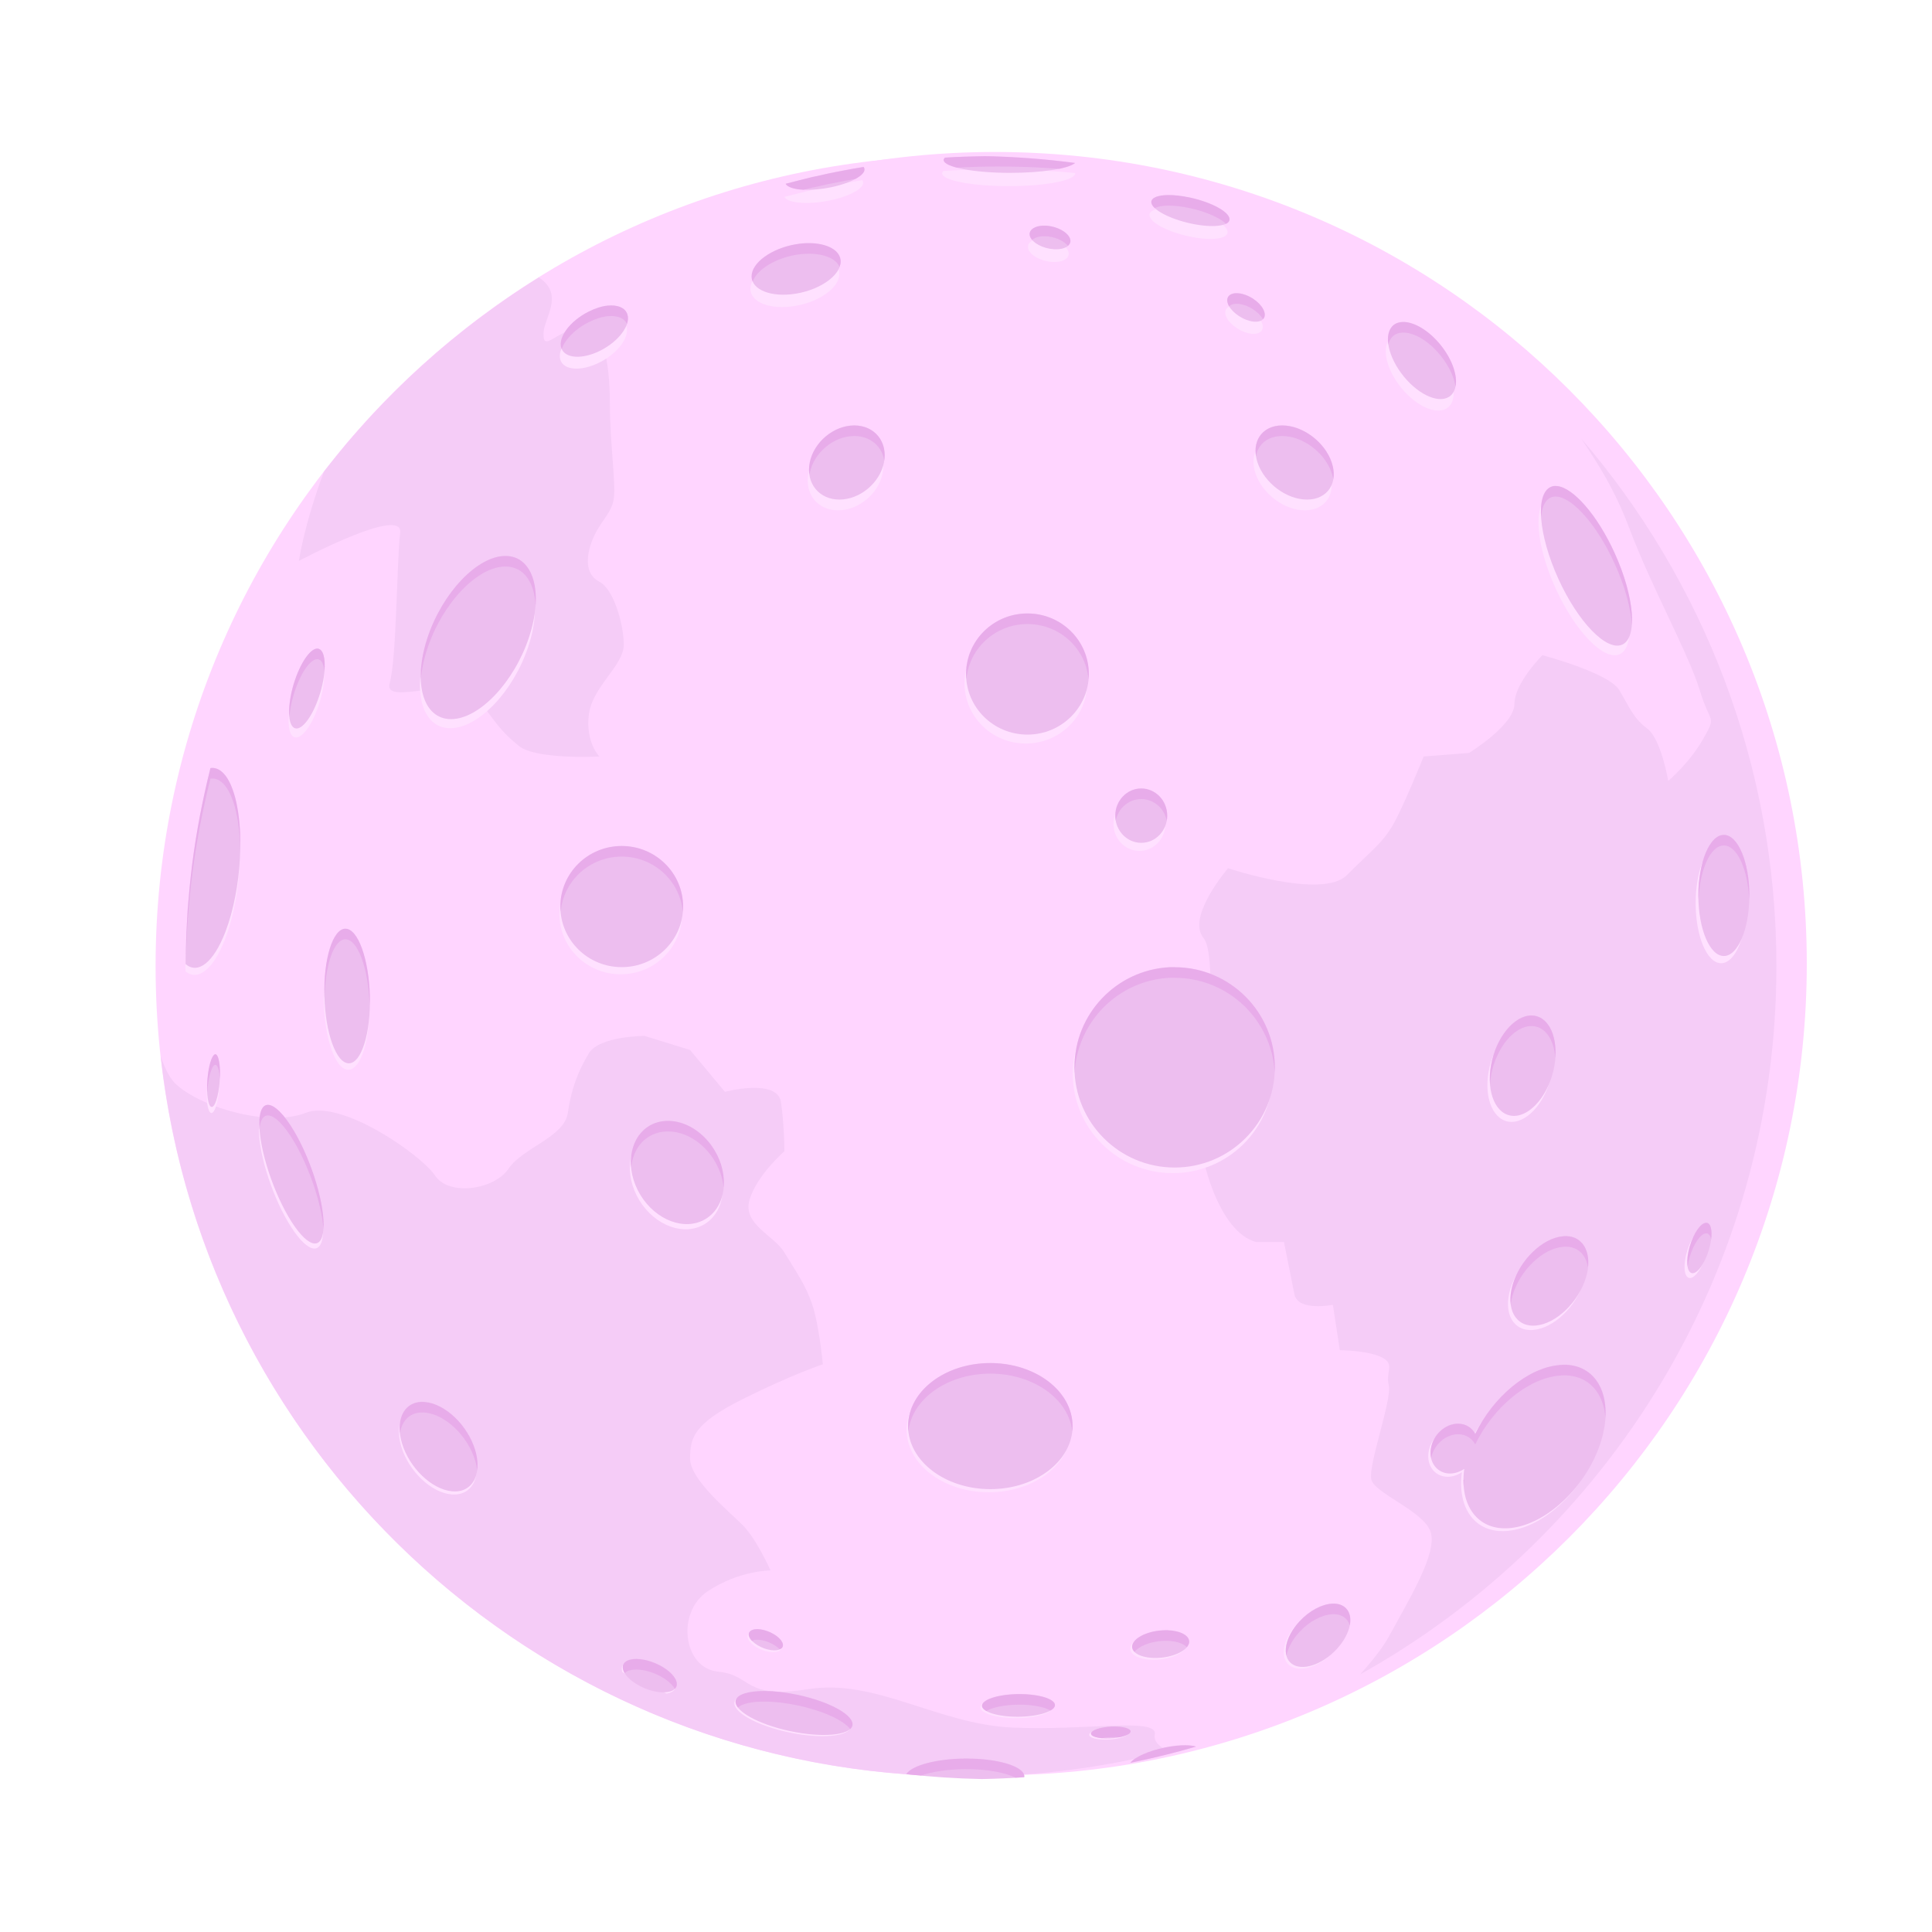 <?xml version="1.0" encoding="UTF-8" standalone="no"?>
<!-- Created with Inkscape (http://www.inkscape.org/) -->

<svg
   xmlns:dc="http://purl.org/dc/elements/1.1/"
   xmlns:cc="http://creativecommons.org/ns#"
   xmlns:rdf="http://www.w3.org/1999/02/22-rdf-syntax-ns#"
   xmlns:svg="http://www.w3.org/2000/svg"
   xmlns="http://www.w3.org/2000/svg"
   xmlns:sodipodi="http://sodipodi.sourceforge.net/DTD/sodipodi-0.dtd"
   xmlns:inkscape="http://www.inkscape.org/namespaces/inkscape"
   width="391.092"
   height="391.092"
   viewBox="0 0 103.476 103.476"
   version="1.1"
   id="svg23489"
   inkscape:version="0.48.5 r10040"
   sodipodi:docname="full_moon.svg">
  <defs
     id="defs23483">
    <filter
       color-interpolation-filters="sRGB"
       inkscape:collect="always"
       id="filter9270">
      <feGaussianBlur
         inkscape:collect="always"
         stdDeviation="13.124"
         id="feGaussianBlur9272" />
    </filter>
  </defs>
  <sodipodi:namedview
     id="base"
     pagecolor="#7d848b"
     bordercolor="#666666"
     borderopacity="1.0"
     inkscape:pageopacity="0"
     inkscape:pageshadow="2"
     inkscape:zoom="2.660287"
     inkscape:cx="125.99141"
     inkscape:cy="111.3887"
     inkscape:document-units="px"
     inkscape:current-layer="layer1"
     showgrid="false"
     inkscape:pagecheckerboard="false"
     showborder="true"
     units="px"
     inkscape:window-width="1920"
     inkscape:window-height="1017"
     inkscape:window-x="-8"
     inkscape:window-y="-8"
     inkscape:window-maximized="1"
     inkscape:showpageshadow="false"
     guidetolerance="28"
     fit-margin-top="0"
     fit-margin-left="0"
     fit-margin-right="0"
     fit-margin-bottom="0">
    <inkscape:grid
       type="xygrid"
       id="grid24034"
       spacingx="1px"
       spacingy="1px"
       empspacing="8"
       visible="true"
       enabled="true"
       snapvisiblegridlinesonly="true"
       originx="2.667px"
       originy="-308.43px" />
  </sodipodi:namedview>
  <g
     inkscape:label="Layer 1"
     inkscape:groupmode="layer"
     id="layer1"
     transform="translate(0.706,-111.918)">
    <path
       inkscape:connector-curvature="0"
       transform="matrix(0.265,0,0,0.265,-938.292,243.681)"
       style="color:#000000;fill:#ffd5ff;fill-opacity:1;fill-rule:nonzero;stroke:none;stroke-width:8;marker:none;visibility:visible;display:inline;overflow:visible;filter:url(#filter9270);enable-background:accumulate"
       d="m 3903.229,-302.454 c 0,90.602 -73.447,164.049 -164.049,164.049 -90.602,0 -164.049,-73.447 -164.049,-164.049 0,-90.602 73.447,-164.049 164.049,-164.049 90.602,0 164.049,73.447 164.049,164.049 z"
       id="glow"
       gds_switchable="glow" />
    <path
       inkscape:connector-curvature="0"
       style="color:#000000;fill:#ffd5ff;fill-opacity:1;fill-rule:nonzero;stroke:none;stroke-width:8;marker:none;visibility:visible;display:inline;overflow:visible;enable-background:accumulate"
       d="m 94.437,163.656 c 0,23.972 -19.433,43.405 -43.405,43.405 -23.972,0 -43.405,-19.433 -43.405,-43.405 0,-23.972 19.433,-43.405 43.405,-43.405 23.972,0 43.405,19.433 43.405,43.405 z"
       id="path9039" />
    <path
       style="color:#000000;fill:#f5ccf7;fill-opacity:1;fill-rule:nonzero;stroke:none;stroke-width:8;marker:none;visibility:visible;display:inline;overflow:visible;enable-background:accumulate"
       d="m 28.152,126.779 c -4.432,2.756 -8.334,6.282 -11.509,10.401 -1.08,2.9 -1.339,4.779 -1.339,4.779 0,0 5.611,-2.993 5.424,-1.497 -0.187,1.497 -0.188,6.735 -0.562,8.045 -0.374,1.31 3.744,-0.565 4.68,0.744 0.935,1.31 1.305,1.873 2.241,2.621 0.935,0.748 4.308,0.562 4.308,0.562 0,0 -0.749,-0.752 -0.562,-2.249 0.187,-1.497 1.869,-2.615 1.869,-3.737 0,-1.123 -0.558,-2.999 -1.306,-3.373 -0.748,-0.374 -0.746,-1.305 -0.372,-2.241 0.374,-0.935 0.929,-1.31 1.116,-2.059 0.187,-0.748 -0.182,-2.997 -0.182,-5.242 0,-2.245 -0.377,-4.483 -1.687,-4.109 -1.31,0.374 -1.869,1.308 -1.869,0.372 0,-0.827 1.161,-2.089 -0.248,-3.018 z m 55.835,8.632 c 0.867,1.309 1.783,2.693 2.596,4.862 1.123,2.993 3.184,6.736 3.746,8.607 0.561,1.871 0.93,1.311 0.182,2.621 -0.748,1.31 -1.869,2.241 -1.869,2.241 0,0 -0.376,-2.242 -1.124,-2.803 -0.748,-0.561 -0.935,-1.123 -1.497,-2.059 -0.561,-0.935 -4.118,-1.869 -4.118,-1.869 0,0 -1.497,1.49 -1.497,2.613 0,1.123 -2.431,2.621 -2.431,2.621 l -2.431,0.19 c 0,0 -1.125,2.802 -1.687,3.737 -0.561,0.935 -1.121,1.311 -2.431,2.621 -1.31,1.31 -6.358,-0.372 -6.358,-0.372 0,0 -2.25,2.615 -1.315,3.737 0.935,1.123 -0.182,9.731 -0.182,10.666 0,0.935 0.935,5.053 2.993,5.614 l 1.497,0 0.562,2.803 c 0.187,0.935 2.059,0.562 2.059,0.562 l 0.372,2.431 c 0,0 1.492,0.006 2.241,0.38 0.748,0.374 0.193,0.748 0.38,1.497 0.187,0.748 -1.121,4.304 -0.934,5.052 0.187,0.748 2.801,1.68 3.175,2.803 0.374,1.123 -1.118,3.556 -2.241,5.614 -0.33,0.605 -0.906,1.31 -1.521,2.009 13.295,-7.418 22.283,-21.629 22.283,-37.935 0,-10.788 -3.937,-20.652 -10.451,-28.244 z m -50.163,31.99 c 0,0 -2.432,-0.001 -2.993,0.934 -0.561,0.935 -0.937,1.874 -1.124,3.183 -0.187,1.31 -2.427,1.871 -3.175,2.993 -0.748,1.123 -3.187,1.495 -3.936,0.372 -0.748,-1.123 -5.05,-4.114 -6.921,-3.365 C 13.804,172.266 10.251,171.331 8.755,170.021 8.443,169.749 8.152,169.233 7.903,168.5 c 2.409,21.692 20.801,38.563 43.135,38.563 3.743,0 7.375,-0.473 10.84,-1.364 -0.52,-0.219 -0.805,-0.54 -0.736,-0.885 0.187,-0.935 -3.744,-0.185 -7.673,-0.372 -3.929,-0.187 -7.293,-2.62 -10.848,-2.059 -3.555,0.561 -2.999,-0.747 -4.87,-0.934 -1.871,-0.187 -2.246,-3.177 -0.562,-4.299 1.684,-1.123 3.373,-1.124 3.373,-1.124 0,0 -0.748,-1.683 -1.497,-2.431 -0.748,-0.748 -2.811,-2.433 -2.811,-3.555 0,-1.123 0.192,-1.874 2.811,-3.183 2.619,-1.31 4.299,-1.869 4.299,-1.869 0,0 -0.188,-2.061 -0.562,-3.183 -0.374,-1.123 -0.935,-1.867 -1.497,-2.803 -0.561,-0.935 -2.243,-1.502 -1.869,-2.811 0.374,-1.31 1.869,-2.613 1.869,-2.613 0,0 0.005,-1.311 -0.182,-2.621 -0.187,-1.31 -3.001,-0.562 -3.001,-0.562 l -1.869,-2.241 -2.431,-0.752 z"
       id="path9068"
       gds_switchable="mare"
       inkscape:connector-curvature="0" />
    <path
       style="color:#000000;fill:#ffe1ff;fill-opacity:1;fill-rule:nonzero;stroke:none;stroke-width:8;marker:none;visibility:visible;display:inline;overflow:visible;enable-background:accumulate"
       d="m 52.624,120.984 c -0.942,0 -1.876,0.032 -2.803,0.09 -0.038,0.041 -0.066,0.08 -0.066,0.123 0,0.385 1.596,0.69 3.564,0.69 1.967,0 3.564,-0.305 3.564,-0.69 0,-0.003 1.3e-4,-0.006 0,-0.008 -0.306,-0.03 -0.61,-0.059 -0.918,-0.082 -0.044,-0.003 -0.088,-0.005 -0.132,-0.008 -0.353,-0.025 -0.712,-0.049 -1.067,-0.066 -0.71,-0.034 -1.423,-0.049 -2.141,-0.049 z m -7.152,0.583 c -0.044,0.007 -0.088,0.017 -0.132,0.025 -0.132,0.022 -0.265,0.042 -0.397,0.066 -0.176,0.031 -0.354,0.065 -0.529,0.099 -0.295,0.056 -0.584,0.111 -0.876,0.173 -0.183,0.038 -0.364,0.083 -0.546,0.123 -0.093,0.021 -0.188,0.036 -0.281,0.058 -0.254,0.059 -0.509,0.126 -0.761,0.189 -0.116,0.029 -0.232,0.06 -0.347,0.09 -0.099,0.026 -0.199,0.048 -0.298,0.074 0.159,0.288 0.985,0.409 2.009,0.263 1.17,-0.167 2.16,-0.612 2.208,-0.994 0.007,-0.06 -0.012,-0.114 -0.05,-0.164 z m 16.28,1.496 c -0.55,0.007 -0.906,0.146 -0.893,0.386 0.021,0.385 0.977,0.888 2.133,1.134 1.156,0.246 2.072,0.138 2.051,-0.247 -0.021,-0.384 -0.969,-0.896 -2.125,-1.142 -0.433,-0.092 -0.836,-0.136 -1.166,-0.131 z m -6.706,1.627 c -0.406,0.022 -0.695,0.197 -0.695,0.452 0,0.333 0.489,0.681 1.091,0.781 0.603,0.1 1.091,-0.086 1.091,-0.419 0,-0.333 -0.489,-0.689 -1.091,-0.789 -0.075,-0.013 -0.144,-0.021 -0.215,-0.025 -0.062,-0.003 -0.124,-0.003 -0.182,0 z m -12.477,0.929 c -0.224,-0.003 -0.456,0.017 -0.703,0.058 -1.315,0.218 -2.381,0.983 -2.381,1.709 0,0.726 1.066,1.138 2.381,0.92 1.315,-0.218 2.381,-0.983 2.381,-1.709 0,-0.59 -0.709,-0.972 -1.678,-0.978 z m 22.787,2.662 c -0.211,0.014 -0.371,0.104 -0.422,0.263 -0.1,0.317 0.265,0.793 0.81,1.068 0.545,0.275 1.065,0.244 1.166,-0.074 0.101,-0.317 -0.257,-0.801 -0.802,-1.076 -0.272,-0.137 -0.541,-0.195 -0.752,-0.181 z m -33.371,0.649 c -0.062,-2e-4 -0.124,0.002 -0.19,0.008 -0.317,0.031 -0.676,0.144 -1.042,0.329 -0.977,0.493 -1.627,1.354 -1.447,1.923 0.18,0.569 1.123,0.633 2.1,0.14 0.977,-0.493 1.619,-1.354 1.439,-1.923 -0.099,-0.311 -0.426,-0.475 -0.86,-0.477 z m 42.309,0.879 c -0.241,0.01 -0.446,0.093 -0.587,0.271 -0.452,0.57 -0.087,1.831 0.81,2.81 0.898,0.98 1.987,1.31 2.439,0.74 0.452,-0.57 0.096,-1.822 -0.802,-2.802 -0.617,-0.674 -1.33,-1.041 -1.86,-1.019 z m -29.319,5.497 c -1.096,0 -2.162,0.883 -2.381,1.972 -0.219,1.089 0.492,1.972 1.587,1.972 1.096,0 2.162,-0.883 2.381,-1.972 0.219,-1.089 -0.492,-1.972 -1.587,-1.972 z m 22.886,0 c -1.096,0 -1.688,0.883 -1.323,1.972 0.365,1.089 1.55,1.972 2.646,1.972 1.096,0 1.688,-0.883 1.323,-1.972 -0.365,-1.089 -1.55,-1.972 -2.646,-1.972 z m 14.519,3.221 c -0.056,0.008 -0.113,0.026 -0.165,0.049 -0.832,0.375 -0.652,2.559 0.405,4.873 1.057,2.314 2.591,3.884 3.423,3.509 0.832,-0.375 0.652,-2.551 -0.405,-4.865 -0.925,-2.025 -2.219,-3.485 -3.084,-3.566 -0.062,-0.006 -0.117,-0.008 -0.174,0 z m -56.059,3.714 c -1.498,0 -3.363,1.943 -4.167,4.339 -0.804,2.396 -0.241,4.339 1.257,4.339 1.498,0 3.363,-1.943 4.167,-4.339 0.804,-2.396 0.241,-4.339 -1.257,-4.339 z m 27.914,3.057 c -1.815,0 -3.282,1.442 -3.282,3.221 0,1.779 1.468,3.221 3.282,3.221 1.815,0 3.282,-1.442 3.282,-3.221 0,-1.779 -1.468,-3.221 -3.282,-3.221 z m -37.968,1.865 c -0.392,-0.009 -0.944,0.803 -1.273,1.898 -0.351,1.168 -0.319,2.214 0.074,2.342 0.393,0.128 0.996,-0.714 1.348,-1.882 0.351,-1.168 0.319,-2.214 -0.074,-2.342 -0.025,-0.008 -0.048,-0.016 -0.074,-0.016 z m -5.614,6.344 c -0.036,-5.2e-4 -0.071,0.003 -0.107,0.008 -0.106,0.418 -0.204,0.835 -0.298,1.257 -0.094,0.422 -0.183,0.847 -0.265,1.274 -0.162,0.85 -0.302,1.713 -0.413,2.58 l 0,0.008 c -0.05,0.39 -0.093,0.774 -0.132,1.167 -0.016,0.156 -0.027,0.312 -0.041,0.468 -0.023,0.254 -0.048,0.509 -0.066,0.764 -0.017,0.235 -0.028,0.471 -0.041,0.707 -0.009,0.161 -0.018,0.323 -0.025,0.485 -0.006,0.145 -0.012,0.29 -0.017,0.436 -0.011,0.332 -0.021,0.668 -0.025,1.003 10e-4,0.093 0.007,0.187 0.008,0.279 0.652,0.532 1.478,-0.073 2.117,-1.726 0.871,-2.256 1.058,-5.608 0.413,-7.486 -0.282,-0.822 -0.681,-1.219 -1.108,-1.224 z m 49.667,1.093 c -0.767,0 -1.389,0.647 -1.389,1.446 0,0.799 0.622,1.446 1.389,1.446 0.767,0 1.389,-0.647 1.389,-1.446 0,-0.799 -0.622,-1.446 -1.389,-1.446 z m 31.155,2.465 c -0.755,0 -1.364,1.442 -1.364,3.221 0,1.779 0.609,3.221 1.364,3.221 0.755,0 1.364,-1.442 1.364,-3.221 0,-1.779 -0.609,-3.221 -1.364,-3.221 z m -58.936,0.592 c -1.815,0 -3.282,1.442 -3.282,3.221 0,1.779 1.468,3.221 3.282,3.221 1.815,0 3.282,-1.442 3.282,-3.221 0,-1.779 -1.468,-3.221 -3.282,-3.221 z M 17.765,162.054 c -0.672,0 -1.176,1.606 -1.124,3.583 0.052,1.977 0.635,3.575 1.306,3.575 0.672,0 1.176,-1.598 1.124,-3.575 -0.052,-1.977 -0.635,-3.583 -1.306,-3.583 z m 44.07,2.046 c -2.831,0.143 -5.085,2.476 -5.085,5.325 0,2.941 2.399,5.325 5.358,5.325 2.959,0 5.358,-2.384 5.358,-5.325 0,-2.941 -2.399,-5.325 -5.358,-5.325 -0.092,0 -0.182,-0.005 -0.273,0 z m 19.364,2.564 c -0.935,-0.011 -1.911,1.171 -2.175,2.646 -0.264,1.475 0.281,2.684 1.215,2.695 0.935,0.011 1.911,-1.179 2.175,-2.654 0.264,-1.475 -0.281,-2.676 -1.215,-2.687 z m -70.404,2.063 c -0.144,0.032 -0.301,0.45 -0.38,1.06 -0.098,0.751 -0.042,1.51 0.124,1.701 0.166,0.191 0.373,-0.259 0.471,-1.011 0.098,-0.751 0.042,-1.518 -0.124,-1.709 -0.031,-0.036 -0.058,-0.048 -0.091,-0.041 z m 2.819,2.687 c -0.024,1.6e-4 -0.044,0.004 -0.066,0.008 -0.211,0.044 -0.346,0.298 -0.38,0.764 -0.091,1.242 0.599,3.556 1.546,5.169 0.947,1.613 1.786,1.908 1.877,0.666 0.091,-1.242 -0.599,-3.556 -1.546,-5.169 -0.555,-0.945 -1.078,-1.44 -1.43,-1.438 z m 21.291,0.855 c -0.313,0.017 -0.619,0.099 -0.893,0.263 -1.095,0.657 -1.31,2.297 -0.48,3.665 0.831,1.368 2.395,1.947 3.489,1.29 1.095,-0.657 1.31,-2.297 0.48,-3.665 -0.623,-1.026 -1.657,-1.604 -2.596,-1.553 z m 55.612,5.415 c -0.279,0.015 -0.65,0.539 -0.86,1.233 -0.224,0.74 -0.175,1.387 0.107,1.446 0.282,0.059 0.685,-0.492 0.91,-1.233 0.224,-0.74 0.183,-1.387 -0.099,-1.446 -0.018,-0.004 -0.039,-0.001 -0.058,0 z m -7.45,0.707 c -0.063,-0.002 -0.131,0.002 -0.198,0.008 -1.08,0.096 -2.28,1.235 -2.679,2.547 -0.399,1.313 0.152,2.298 1.232,2.202 1.08,-0.096 2.28,-1.235 2.679,-2.547 0.374,-1.231 -0.084,-2.176 -1.034,-2.21 z m -30.816,6.746 c -2.428,0 -4.399,1.501 -4.399,3.353 0,1.852 1.97,3.353 4.399,3.353 2.428,0 4.399,-1.501 4.399,-3.353 0,-1.852 -1.97,-3.353 -4.399,-3.353 z m 30.601,0.09 c -0.059,0.003 -0.12,0.011 -0.182,0.016 -1.691,0.149 -3.538,1.705 -4.49,3.657 -0.173,-0.329 -0.506,-0.542 -0.918,-0.542 -0.688,0 -1.336,0.59 -1.455,1.323 -0.119,0.733 0.338,1.331 1.025,1.331 0.268,0 0.533,-0.093 0.761,-0.247 -0.265,1.942 0.717,3.299 2.439,3.147 1.971,-0.174 4.158,-2.256 4.887,-4.651 0.683,-2.245 -0.162,-3.972 -1.893,-4.035 -0.058,-0.002 -0.115,-0.003 -0.174,0 z m -61.028,1.972 c -0.949,0.035 -1.408,0.98 -1.034,2.21 0.399,1.313 1.599,2.452 2.679,2.547 1.08,0.096 1.631,-0.889 1.232,-2.202 -0.399,-1.313 -1.599,-2.452 -2.679,-2.547 -0.068,-0.006 -0.135,-0.011 -0.198,-0.008 z m 48.716,10.724 c -0.549,0.025 -1.226,0.37 -1.761,0.945 -0.778,0.836 -0.964,1.842 -0.413,2.252 0.551,0.409 1.628,0.064 2.406,-0.772 0.778,-0.836 0.964,-1.842 0.413,-2.252 -0.172,-0.128 -0.395,-0.184 -0.645,-0.173 z m -30.725,1.356 c -0.206,-0.005 -0.373,0.05 -0.446,0.156 -0.146,0.212 0.128,0.569 0.612,0.797 0.484,0.228 0.995,0.237 1.141,0.025 0.146,-0.212 -0.128,-0.569 -0.612,-0.797 -0.242,-0.114 -0.488,-0.176 -0.695,-0.181 z m 21.911,0.058 c -0.099,-0.003 -0.201,0.001 -0.306,0.008 -0.842,0.056 -1.55,0.434 -1.587,0.838 -0.038,0.404 0.613,0.68 1.455,0.625 0.843,-0.056 1.558,-0.426 1.596,-0.83 0.033,-0.353 -0.468,-0.618 -1.158,-0.641 z m -28.368,1.528 c -0.326,-0.008 -0.587,0.071 -0.703,0.238 -0.073,0.106 -0.075,0.239 -0.025,0.378 0.777,0.402 1.569,0.787 2.373,1.142 0.191,-0.032 0.342,-0.107 0.422,-0.222 0.231,-0.334 -0.204,-0.898 -0.967,-1.257 -0.381,-0.18 -0.774,-0.271 -1.1,-0.279 z m 6.821,1.701 c -0.867,-0.002 -1.475,0.177 -1.546,0.509 -0.114,0.533 1.187,1.263 2.91,1.627 1.723,0.364 3.218,0.229 3.332,-0.304 0.114,-0.533 -1.196,-1.263 -2.919,-1.627 -0.646,-0.137 -1.257,-0.204 -1.778,-0.205 z m 13.568,0.164 c -1.077,0.011 -1.946,0.292 -1.943,0.625 0.003,0.333 0.882,0.594 1.96,0.583 1.077,-0.011 1.946,-0.292 1.943,-0.625 -0.003,-0.333 -0.882,-0.594 -1.96,-0.583 z m 4.986,1.726 c -0.584,0.024 -1.073,0.187 -1.1,0.362 -0.026,0.175 0.424,0.295 1.009,0.271 0.584,-0.024 1.082,-0.187 1.108,-0.362 0.026,-0.175 -0.433,-0.295 -1.017,-0.271 z m -7.863,1.701 c -0.387,0.004 -0.757,0.031 -1.1,0.074 0.943,0.061 1.894,0.099 2.853,0.099 0.041,0 0.083,1.1e-4 0.124,0 -0.529,-0.114 -1.173,-0.18 -1.877,-0.173 z"
       id="path9262"
       inkscape:connector-curvature="0" />
    <path
       style="color:#000000;fill:#edbeef;fill-opacity:1;fill-rule:nonzero;stroke:none;stroke-width:8;marker:none;visibility:visible;display:inline;overflow:visible;enable-background:accumulate"
       d="M 198.812 31.562 C 196.185 31.608 193.566 31.678 190.969 31.844 C 190.823 32 190.719 32.148 190.719 32.312 C 190.719 33.777 196.753 34.938 204.188 34.938 C 210.54 34.938 215.864 34.098 217.281 32.938 C 211.223 32.135 205.061 31.685 198.812 31.562 z M 174.531 33.719 C 174.364 33.745 174.198 33.785 174.031 33.812 C 173.533 33.896 173.028 33.974 172.531 34.062 C 171.866 34.181 171.194 34.311 170.531 34.438 C 169.417 34.65 168.325 34.859 167.219 35.094 C 166.529 35.24 165.843 35.408 165.156 35.562 C 164.803 35.643 164.446 35.699 164.094 35.781 C 163.135 36.005 162.171 36.259 161.219 36.5 C 160.781 36.611 160.343 36.729 159.906 36.844 C 159.532 36.942 159.154 37.024 158.781 37.125 C 159.381 38.221 162.506 38.681 166.375 38.125 C 170.797 37.49 174.54 35.797 174.719 34.344 C 174.747 34.115 174.673 33.908 174.531 33.719 z M 236.062 39.406 C 233.985 39.433 232.638 39.961 232.688 40.875 C 232.768 42.338 236.381 44.253 240.75 45.188 C 245.118 46.122 248.58 45.713 248.5 44.25 C 248.42 42.788 244.837 40.841 240.469 39.906 C 238.831 39.556 237.31 39.391 236.062 39.406 z M 210.719 45.594 C 209.185 45.679 208.094 46.343 208.094 47.312 C 208.094 48.578 209.941 49.902 212.219 50.281 C 214.497 50.661 216.344 49.953 216.344 48.688 C 216.344 47.422 214.497 46.067 212.219 45.688 C 211.934 45.639 211.675 45.608 211.406 45.594 C 211.171 45.582 210.938 45.582 210.719 45.594 z M 163.562 49.125 C 162.717 49.114 161.838 49.188 160.906 49.344 C 155.936 50.172 151.906 53.082 151.906 55.844 C 151.906 58.605 155.936 60.172 160.906 59.344 C 165.877 58.515 169.906 55.605 169.906 52.844 C 169.906 50.6 167.226 49.148 163.562 49.125 z M 249.688 59.25 C 248.888 59.303 248.284 59.646 248.094 60.25 C 247.714 61.457 249.097 63.267 251.156 64.312 C 253.215 65.358 255.183 65.238 255.562 64.031 C 255.943 62.824 254.59 60.983 252.531 59.938 C 251.502 59.415 250.487 59.197 249.688 59.25 z M 123.562 61.719 C 123.328 61.718 123.094 61.727 122.844 61.75 C 121.644 61.869 120.29 62.297 118.906 63 C 115.215 64.874 112.757 68.148 113.438 70.312 C 114.119 72.477 117.684 72.718 121.375 70.844 C 125.066 68.969 127.494 65.695 126.812 63.531 C 126.44 62.348 125.204 61.724 123.562 61.719 z M 283.469 65.062 C 282.558 65.1 281.784 65.416 281.25 66.094 C 279.541 68.263 280.92 73.055 284.312 76.781 C 287.705 80.507 291.823 81.763 293.531 79.594 C 295.24 77.424 293.893 72.663 290.5 68.938 C 288.167 66.376 285.473 64.98 283.469 65.062 z M 172.656 85.969 C 168.514 85.969 164.485 89.327 163.656 93.469 C 162.828 97.611 165.514 100.969 169.656 100.969 C 173.798 100.969 177.828 97.611 178.656 93.469 C 179.485 89.327 176.798 85.969 172.656 85.969 z M 259.156 85.969 C 255.014 85.969 252.776 89.327 254.156 93.469 C 255.537 97.611 260.014 100.969 264.156 100.969 C 268.298 100.969 270.537 97.611 269.156 93.469 C 267.776 89.327 263.298 85.969 259.156 85.969 z M 314.031 98.219 C 313.818 98.249 313.603 98.317 313.406 98.406 C 310.263 99.833 310.942 108.137 314.938 116.938 C 318.933 125.738 324.732 131.708 327.875 130.281 C 331.018 128.854 330.339 120.582 326.344 111.781 C 322.848 104.081 317.955 98.527 314.688 98.219 C 314.454 98.196 314.244 98.189 314.031 98.219 z M 102.156 112.344 C 96.495 112.344 89.444 119.731 86.406 128.844 C 83.369 137.956 85.495 145.344 91.156 145.344 C 96.817 145.344 103.869 137.956 106.906 128.844 C 109.944 119.731 107.817 112.344 102.156 112.344 z M 207.656 123.969 C 200.798 123.969 195.25 129.453 195.25 136.219 C 195.25 142.984 200.798 148.469 207.656 148.469 C 214.514 148.469 220.062 142.984 220.062 136.219 C 220.062 129.453 214.514 123.969 207.656 123.969 z M 64.156 131.062 C 62.675 131.028 60.589 134.117 59.344 138.281 C 58.016 142.723 58.137 146.7 59.625 147.188 C 61.112 147.675 63.391 144.473 64.719 140.031 C 66.047 135.589 65.925 131.612 64.438 131.125 C 64.344 131.095 64.255 131.064 64.156 131.062 z M 42.938 155.188 C 42.802 155.185 42.669 155.2 42.531 155.219 C 42.13 156.807 41.761 158.395 41.406 160 C 41.051 161.605 40.714 163.222 40.406 164.844 C 39.793 168.078 39.264 171.359 38.844 174.656 L 38.844 174.688 C 38.656 176.169 38.492 177.631 38.344 179.125 C 38.285 179.717 38.24 180.312 38.188 180.906 C 38.102 181.873 38.006 182.841 37.938 183.812 C 37.874 184.705 37.83 185.604 37.781 186.5 C 37.748 187.112 37.714 187.73 37.688 188.344 C 37.664 188.897 37.643 189.446 37.625 190 C 37.576 191.47 37.541 192.957 37.531 194.438 C 37.531 194.583 37.532 194.729 37.531 194.875 C 39.998 196.927 43.144 194.613 45.562 188.312 C 48.856 179.734 49.561 166.985 47.125 159.844 C 46.059 156.719 44.551 155.207 42.938 155.188 z M 230.656 159.344 C 227.757 159.344 225.406 161.806 225.406 164.844 C 225.406 167.881 227.757 170.344 230.656 170.344 C 233.556 170.344 235.906 167.881 235.906 164.844 C 235.906 161.806 233.556 159.344 230.656 159.344 z M 348.406 168.719 C 345.552 168.719 343.25 174.203 343.25 180.969 C 343.25 187.734 345.552 193.219 348.406 193.219 C 351.26 193.219 353.562 187.734 353.562 180.969 C 353.562 174.203 351.26 168.719 348.406 168.719 z M 125.656 170.969 C 118.798 170.969 113.25 176.453 113.25 183.219 C 113.25 189.984 118.798 195.469 125.656 195.469 C 132.514 195.469 138.062 189.984 138.062 183.219 C 138.062 176.453 132.514 170.969 125.656 170.969 z M 69.812 187.688 C 67.274 187.688 65.367 193.795 65.562 201.312 C 65.758 208.83 67.961 214.906 70.5 214.906 C 73.038 214.906 74.945 208.83 74.75 201.312 C 74.554 193.795 72.351 187.688 69.812 187.688 z M 236.375 195.469 C 225.675 196.011 217.156 204.884 217.156 215.719 C 217.156 226.903 226.222 235.969 237.406 235.969 C 248.59 235.969 257.656 226.903 257.656 215.719 C 257.656 204.535 248.59 195.469 237.406 195.469 C 237.057 195.469 236.72 195.45 236.375 195.469 z M 309.562 205.219 C 306.03 205.178 302.34 209.672 301.344 215.281 C 300.348 220.89 302.405 225.49 305.938 225.531 C 309.47 225.572 313.16 221.047 314.156 215.438 C 315.152 209.828 313.095 205.26 309.562 205.219 z M 43.469 213.062 C 42.923 213.183 42.332 214.772 42.031 217.094 C 41.662 219.951 41.874 222.837 42.5 223.562 C 43.126 224.288 43.912 222.576 44.281 219.719 C 44.651 216.862 44.439 213.944 43.812 213.219 C 43.695 213.083 43.595 213.035 43.469 213.062 z M 54.125 223.281 C 54.036 223.282 53.958 223.297 53.875 223.312 C 53.077 223.48 52.566 224.448 52.438 226.219 C 52.094 230.942 54.703 239.742 58.281 245.875 C 61.86 252.008 65.031 253.129 65.375 248.406 C 65.718 243.683 63.11 234.883 59.531 228.75 C 57.434 225.157 55.458 223.272 54.125 223.281 z M 134.594 226.531 C 133.41 226.595 132.253 226.907 131.219 227.531 C 127.081 230.028 126.267 236.268 129.406 241.469 C 132.546 246.67 138.456 248.872 142.594 246.375 C 146.731 243.878 147.546 237.639 144.406 232.438 C 142.052 228.537 138.145 226.338 134.594 226.531 z M 344.781 247.125 C 343.729 247.181 342.326 249.173 341.531 251.812 C 340.683 254.628 340.871 257.088 341.938 257.312 C 343.004 257.537 344.527 255.44 345.375 252.625 C 346.223 249.81 346.067 247.35 345 247.125 C 344.933 247.11 344.851 247.121 344.781 247.125 z M 316.625 249.812 C 316.386 249.805 316.13 249.821 315.875 249.844 C 311.792 250.207 307.259 254.539 305.75 259.531 C 304.24 264.524 306.323 268.269 310.406 267.906 C 314.489 267.543 319.022 263.211 320.531 258.219 C 321.946 253.538 320.213 249.944 316.625 249.812 z M 200.156 275.469 C 190.979 275.469 183.531 281.177 183.531 288.219 C 183.531 295.26 190.979 300.969 200.156 300.969 C 209.334 300.969 216.781 295.26 216.781 288.219 C 216.781 281.177 209.334 275.469 200.156 275.469 z M 315.812 275.812 C 315.589 275.824 315.358 275.855 315.125 275.875 C 308.732 276.444 301.753 282.358 298.156 289.781 C 297.501 288.53 296.245 287.719 294.688 287.719 C 292.088 287.719 289.637 289.961 289.188 292.75 C 288.738 295.539 290.463 297.812 293.062 297.812 C 294.074 297.812 295.077 297.457 295.938 296.875 C 294.938 304.262 298.648 309.423 305.156 308.844 C 312.605 308.181 320.871 300.265 323.625 291.156 C 326.207 282.617 323.015 276.052 316.469 275.812 C 316.251 275.805 316.036 275.801 315.812 275.812 z M 85.156 283.312 C 81.568 283.444 79.835 287.038 81.25 291.719 C 82.759 296.711 87.292 301.043 91.375 301.406 C 95.458 301.769 97.541 298.024 96.031 293.031 C 94.522 288.039 89.989 283.707 85.906 283.344 C 85.651 283.321 85.395 283.303 85.156 283.312 z M 269.281 324.094 C 267.205 324.191 264.646 325.501 262.625 327.688 C 259.685 330.868 258.981 334.693 261.062 336.25 C 263.144 337.807 267.216 336.493 270.156 333.312 C 273.096 330.132 273.8 326.307 271.719 324.75 C 271.068 324.264 270.225 324.05 269.281 324.094 z M 153.156 329.25 C 152.376 329.231 151.745 329.441 151.469 329.844 C 150.915 330.65 151.953 332.008 153.781 332.875 C 155.609 333.742 157.54 333.775 158.094 332.969 C 158.647 332.163 157.609 330.804 155.781 329.938 C 154.867 329.504 153.937 329.27 153.156 329.25 z M 235.969 329.469 C 235.596 329.457 235.211 329.474 234.812 329.5 C 231.628 329.711 228.955 331.152 228.812 332.688 C 228.67 334.223 231.128 335.274 234.312 335.062 C 237.497 334.851 240.201 333.442 240.344 331.906 C 240.469 330.562 238.577 329.555 235.969 329.469 z M 128.75 335.281 C 127.519 335.251 126.53 335.552 126.094 336.188 C 125.221 337.459 126.866 339.602 129.75 340.969 C 132.633 342.336 135.69 342.396 136.562 341.125 C 137.436 339.853 135.79 337.711 132.906 336.344 C 131.465 335.66 129.981 335.313 128.75 335.281 z M 154.531 341.75 C 151.254 341.742 148.957 342.421 148.688 343.688 C 148.257 345.713 153.175 348.49 159.688 349.875 C 166.2 351.26 171.85 350.745 172.281 348.719 C 172.712 346.693 167.762 343.917 161.25 342.531 C 158.808 342.012 156.497 341.755 154.531 341.75 z M 205.812 342.375 C 201.742 342.417 198.456 343.484 198.469 344.75 C 198.482 346.016 201.804 347.011 205.875 346.969 C 209.946 346.927 213.232 345.86 213.219 344.594 C 213.206 343.328 209.883 342.333 205.812 342.375 z M 224.656 348.938 C 222.447 349.029 220.599 349.647 220.5 350.312 C 220.401 350.978 222.104 351.435 224.312 351.344 C 226.521 351.252 228.401 350.634 228.5 349.969 C 228.599 349.303 226.865 348.846 224.656 348.938 z M 239.625 352.719 C 238.446 352.711 237.026 352.848 235.5 353.156 C 232.096 353.844 229.274 355.136 228.438 356.281 C 232.947 355.363 237.415 354.28 241.781 353 C 241.225 352.832 240.494 352.725 239.625 352.719 z M 194.938 355.406 C 189.084 355.466 184.235 356.83 183.156 358.562 C 188.181 359.124 193.26 359.463 198.406 359.562 C 201.29 359.513 204.154 359.384 207 359.188 C 207.007 359.135 207.032 359.084 207.031 359.031 C 207.01 356.96 201.596 355.338 194.938 355.406 z "
       transform="matrix(0.265,0,0,0.265,-0.706,111.918)"
       id="path9047" />
    <path
       style="opacity:0.447;color:#000000;fill:#e297e5;fill-opacity:1;fill-rule:nonzero;stroke:none;stroke-width:8;marker:none;visibility:visible;display:inline;overflow:visible;enable-background:accumulate"
       d="M 199.781 31.562 C 196.826 31.596 193.885 31.689 190.969 31.875 C 190.823 32.031 190.719 32.179 190.719 32.344 C 190.719 32.928 191.719 33.442 193.344 33.875 C 196.069 33.739 198.803 33.656 201.562 33.656 C 204.277 33.656 206.973 33.712 209.656 33.844 C 210.998 33.909 212.355 33.996 213.688 34.094 C 213.833 34.105 213.979 34.117 214.125 34.125 C 215.661 33.797 216.782 33.392 217.312 32.938 C 211.556 32.174 205.71 31.713 199.781 31.562 z M 174.531 33.75 C 174.364 33.776 174.198 33.816 174.031 33.844 C 173.533 33.928 173.028 34.005 172.531 34.094 C 171.866 34.212 171.194 34.343 170.531 34.469 C 169.417 34.681 168.325 34.89 167.219 35.125 C 166.529 35.271 165.843 35.439 165.156 35.594 C 164.803 35.674 164.446 35.73 164.094 35.812 C 163.135 36.037 162.171 36.291 161.219 36.531 C 160.781 36.642 160.343 36.76 159.906 36.875 C 159.532 36.973 159.154 37.056 158.781 37.156 C 159.152 37.833 160.496 38.273 162.375 38.375 C 162.949 38.229 163.52 38.071 164.094 37.938 C 164.446 37.855 164.804 37.798 165.156 37.719 C 165.843 37.564 166.529 37.396 167.219 37.25 C 168.325 37.016 169.417 36.806 170.531 36.594 C 171.194 36.468 171.866 36.337 172.531 36.219 C 172.655 36.196 172.781 36.177 172.906 36.156 C 173.957 35.575 174.646 34.964 174.719 34.375 C 174.747 34.146 174.673 33.94 174.531 33.75 z M 236.062 39.438 C 233.985 39.464 232.638 39.992 232.688 40.906 C 232.708 41.272 232.957 41.663 233.375 42.062 C 233.963 41.751 234.894 41.577 236.062 41.562 C 237.31 41.547 238.831 41.712 240.469 42.062 C 243.745 42.763 246.566 44.042 247.812 45.25 C 248.267 45.013 248.522 44.681 248.5 44.281 C 248.42 42.819 244.837 40.872 240.469 39.938 C 238.831 39.587 237.31 39.422 236.062 39.438 z M 210.719 45.625 C 209.185 45.71 208.094 46.374 208.094 47.344 C 208.094 47.734 208.285 48.128 208.594 48.5 C 209.054 48.087 209.793 47.801 210.719 47.75 C 210.938 47.739 211.171 47.739 211.406 47.75 C 211.675 47.765 211.934 47.796 212.219 47.844 C 213.795 48.106 215.149 48.844 215.844 49.688 C 216.147 49.42 216.344 49.104 216.344 48.719 C 216.344 47.453 214.497 46.098 212.219 45.719 C 211.934 45.671 211.675 45.639 211.406 45.625 C 211.171 45.614 210.938 45.614 210.719 45.625 z M 163.562 49.156 C 162.717 49.145 161.838 49.219 160.906 49.375 C 155.936 50.203 151.906 53.114 151.906 55.875 C 151.906 56.245 151.988 56.582 152.125 56.906 C 153.005 54.511 156.595 52.219 160.906 51.5 C 161.838 51.345 162.717 51.277 163.562 51.281 C 166.634 51.3 168.999 52.316 169.688 53.969 C 169.822 53.603 169.906 53.241 169.906 52.875 C 169.906 50.631 167.227 49.179 163.562 49.156 z M 249.688 59.281 C 248.888 59.334 248.284 59.678 248.094 60.281 C 247.943 60.759 248.072 61.324 248.406 61.906 C 248.701 61.612 249.145 61.442 249.688 61.406 C 250.487 61.353 251.502 61.571 252.531 62.094 C 253.774 62.725 254.748 63.635 255.25 64.531 C 255.382 64.396 255.503 64.252 255.562 64.062 C 255.943 62.855 254.59 61.014 252.531 59.969 C 251.502 59.446 250.487 59.228 249.688 59.281 z M 123.562 61.75 C 123.328 61.749 123.094 61.759 122.844 61.781 C 121.644 61.9 120.29 62.328 118.906 63.031 C 115.215 64.906 112.757 68.18 113.438 70.344 C 113.462 70.423 113.498 70.488 113.531 70.562 C 114.156 68.67 116.195 66.533 118.906 65.156 C 120.29 64.453 121.644 64.025 122.844 63.906 C 123.094 63.884 123.328 63.875 123.562 63.875 C 125.113 63.879 126.278 64.44 126.719 65.5 C 126.951 64.804 126.996 64.146 126.812 63.562 C 126.44 62.379 125.204 61.755 123.562 61.75 z M 283.469 65.094 C 282.558 65.132 281.784 65.447 281.25 66.125 C 280.576 66.981 280.372 68.241 280.594 69.688 C 280.706 69.133 280.935 68.649 281.25 68.25 C 281.784 67.572 282.558 67.257 283.469 67.219 C 285.473 67.137 288.167 68.532 290.5 71.094 C 292.544 73.339 293.849 75.953 294.188 78.156 C 294.674 75.708 293.256 71.996 290.5 68.969 C 288.167 66.407 285.473 65.012 283.469 65.094 z M 172.656 86 C 168.514 86 164.485 89.358 163.656 93.5 C 163.482 94.371 163.476 95.191 163.594 95.969 C 163.612 95.851 163.633 95.744 163.656 95.625 C 164.485 91.483 168.514 88.125 172.656 88.125 C 175.921 88.125 178.271 90.214 178.719 93.125 C 179.319 89.155 176.674 86 172.656 86 z M 259.156 86 C 255.454 86 253.279 88.691 253.844 92.219 C 254.269 89.78 256.234 88.125 259.156 88.125 C 263.298 88.125 267.776 91.483 269.156 95.625 C 269.304 96.068 269.401 96.485 269.469 96.906 C 269.654 95.881 269.567 94.732 269.156 93.5 C 267.776 89.358 263.298 86 259.156 86 z M 314.031 98.25 C 313.818 98.28 313.603 98.348 313.406 98.438 C 311.89 99.126 311.263 101.422 311.469 104.594 C 311.617 102.531 312.252 101.087 313.406 100.562 C 313.603 100.473 313.818 100.405 314.031 100.375 C 314.244 100.345 314.454 100.352 314.688 100.375 C 317.956 100.683 322.848 106.237 326.344 113.938 C 328.412 118.493 329.592 122.885 329.812 126.281 C 330.068 122.736 328.872 117.381 326.344 111.812 C 322.848 104.112 317.956 98.559 314.688 98.25 C 314.454 98.227 314.244 98.22 314.031 98.25 z M 102.156 112.375 C 96.495 112.375 89.444 119.762 86.406 128.875 C 85.364 132.001 84.955 134.915 85.062 137.406 C 85.202 135.432 85.647 133.278 86.406 131 C 89.444 121.887 96.495 114.5 102.156 114.5 C 105.867 114.5 108.036 117.684 108.25 122.438 C 108.668 116.515 106.402 112.375 102.156 112.375 z M 207.656 124 C 200.798 124 195.25 129.484 195.25 136.25 C 195.25 136.609 195.283 136.961 195.312 137.312 C 195.86 131.047 201.163 126.125 207.656 126.125 C 214.15 126.125 219.453 131.047 220 137.312 C 220.031 136.961 220.062 136.61 220.062 136.25 C 220.062 129.484 214.514 124 207.656 124 z M 64.156 131.094 C 62.675 131.06 60.589 134.148 59.344 138.312 C 58.585 140.851 58.327 143.205 58.5 144.875 C 58.607 143.541 58.868 142.03 59.344 140.438 C 60.589 136.273 62.675 133.185 64.156 133.219 C 64.255 133.221 64.345 133.253 64.438 133.281 C 65.078 133.491 65.435 134.363 65.562 135.625 C 65.759 133.226 65.395 131.47 64.438 131.156 C 64.344 131.126 64.255 131.096 64.156 131.094 z M 42.938 155.219 C 42.802 155.217 42.669 155.231 42.531 155.25 C 42.13 156.838 41.761 158.426 41.406 160.031 C 41.051 161.636 40.714 163.253 40.406 164.875 C 39.793 168.109 39.264 171.39 38.844 174.688 L 38.844 174.719 C 38.656 176.2 38.492 177.663 38.344 179.156 C 38.285 179.749 38.24 180.343 38.188 180.938 C 38.102 181.904 38.006 182.872 37.938 183.844 C 37.874 184.736 37.83 185.635 37.781 186.531 C 37.748 187.143 37.714 187.761 37.688 188.375 C 37.663 188.928 37.643 189.477 37.625 190.031 C 37.576 191.502 37.541 192.988 37.531 194.469 C 37.531 194.615 37.532 194.76 37.531 194.906 C 37.543 194.918 37.552 194.93 37.562 194.938 C 37.58 194.009 37.594 193.078 37.625 192.156 C 37.643 191.602 37.666 191.053 37.688 190.5 C 37.714 189.886 37.747 189.268 37.781 188.656 C 37.83 187.76 37.874 186.861 37.938 185.969 C 38.007 184.997 38.102 184.029 38.188 183.062 C 38.24 182.468 38.284 181.874 38.344 181.281 C 38.492 179.788 38.656 178.325 38.844 176.844 L 38.844 176.812 C 39.264 173.515 39.793 170.234 40.406 167 C 40.714 165.378 41.051 163.761 41.406 162.156 C 41.761 160.551 42.13 158.963 42.531 157.375 C 42.669 157.356 42.801 157.34 42.938 157.344 C 44.551 157.363 46.059 158.876 47.125 162 C 48.021 164.625 48.489 168.001 48.562 171.656 C 48.654 167.204 48.191 162.999 47.125 159.875 C 46.059 156.751 44.551 155.238 42.938 155.219 z M 230.656 159.375 C 227.757 159.375 225.406 161.837 225.406 164.875 C 225.406 165.222 225.441 165.546 225.5 165.875 C 225.989 163.369 228.119 161.5 230.656 161.5 C 233.193 161.5 235.323 163.369 235.812 165.875 C 235.871 165.546 235.906 165.222 235.906 164.875 C 235.906 161.837 233.556 159.375 230.656 159.375 z M 348.406 168.75 C 345.552 168.75 343.25 174.234 343.25 181 C 343.25 181.296 343.274 181.584 343.281 181.875 C 343.545 175.698 345.731 170.875 348.406 170.875 C 351.082 170.875 353.268 175.698 353.531 181.875 C 353.543 181.584 353.562 181.296 353.562 181 C 353.562 174.234 351.26 168.75 348.406 168.75 z M 125.656 171 C 118.798 171 113.25 176.485 113.25 183.25 C 113.25 183.609 113.283 183.961 113.312 184.312 C 113.86 178.047 119.163 173.125 125.656 173.125 C 132.15 173.125 137.453 178.047 138 184.312 C 138.031 183.961 138.062 183.61 138.062 183.25 C 138.062 176.485 132.514 171 125.656 171 z M 69.812 187.719 C 67.274 187.719 65.367 193.826 65.562 201.344 C 65.562 201.461 65.59 201.571 65.594 201.688 C 65.718 195.017 67.48 189.844 69.812 189.844 C 72.312 189.844 74.465 195.77 74.719 203.125 C 74.73 202.538 74.766 201.952 74.75 201.344 C 74.554 193.826 72.351 187.719 69.812 187.719 z M 236.375 195.5 C 225.675 196.042 217.156 204.916 217.156 215.75 C 217.156 216.163 217.166 216.562 217.188 216.969 C 217.651 206.554 225.978 198.152 236.375 197.625 C 236.72 197.606 237.057 197.625 237.406 197.625 C 248.219 197.625 257.051 206.111 257.625 216.781 C 257.644 216.436 257.656 216.099 257.656 215.75 C 257.656 204.566 248.59 195.5 237.406 195.5 C 237.057 195.5 236.72 195.481 236.375 195.5 z M 309.562 205.25 C 306.03 205.209 302.34 209.703 301.344 215.312 C 301.105 216.657 301.066 217.946 301.156 219.125 C 301.195 218.57 301.24 218.018 301.344 217.438 C 302.34 211.828 306.03 207.334 309.562 207.375 C 312.249 207.405 314.057 210.048 314.344 213.781 C 314.692 208.969 312.734 205.287 309.562 205.25 z M 43.469 213.094 C 42.923 213.214 42.332 214.804 42.031 217.125 C 41.859 218.455 41.812 219.785 41.875 220.906 C 41.904 220.363 41.959 219.807 42.031 219.25 C 42.332 216.929 42.923 215.339 43.469 215.219 C 43.595 215.192 43.695 215.238 43.812 215.375 C 44.149 215.765 44.366 216.787 44.438 218.094 C 44.558 215.843 44.317 213.834 43.812 213.25 C 43.695 213.114 43.595 213.066 43.469 213.094 z M 54.125 223.312 C 54.036 223.313 53.958 223.329 53.875 223.344 C 53.077 223.512 52.567 224.479 52.438 226.25 C 52.392 226.874 52.385 227.562 52.438 228.312 C 52.575 226.585 53.087 225.634 53.875 225.469 C 53.958 225.454 54.036 225.438 54.125 225.438 C 55.458 225.43 57.434 227.313 59.531 230.906 C 62.631 236.218 65.019 243.506 65.375 248.438 C 65.718 243.714 63.11 234.914 59.531 228.781 C 57.434 225.188 55.458 223.303 54.125 223.312 z M 134.594 226.562 C 133.41 226.627 132.253 226.938 131.219 227.562 C 128.487 229.211 127.216 232.496 127.562 236.031 C 127.808 233.342 129.042 231.001 131.219 229.688 C 132.253 229.063 133.41 228.752 134.594 228.688 C 138.145 228.494 142.052 230.693 144.406 234.594 C 145.467 236.351 146.068 238.221 146.25 240.031 C 146.467 237.613 145.891 234.929 144.406 232.469 C 142.052 228.568 138.145 226.369 134.594 226.562 z M 344.781 247.156 C 343.729 247.212 342.326 249.204 341.531 251.844 C 341.045 253.46 340.928 254.942 341.094 255.969 C 341.179 255.339 341.319 254.673 341.531 253.969 C 342.326 251.329 343.729 249.337 344.781 249.281 C 344.851 249.277 344.933 249.266 345 249.281 C 345.424 249.371 345.714 249.821 345.844 250.5 C 346.069 248.692 345.777 247.32 345 247.156 C 344.933 247.141 344.852 247.152 344.781 247.156 z M 316.625 249.844 C 316.386 249.836 316.13 249.852 315.875 249.875 C 311.792 250.238 307.259 254.57 305.75 259.562 C 305.294 261.071 305.188 262.454 305.344 263.656 C 305.42 263.029 305.544 262.369 305.75 261.688 C 307.259 256.695 311.792 252.363 315.875 252 C 316.13 251.977 316.386 251.96 316.625 251.969 C 319.04 252.057 320.598 253.717 320.938 256.219 C 321.355 252.572 319.67 249.955 316.625 249.844 z M 200.156 275.5 C 190.979 275.5 183.531 281.208 183.531 288.25 C 183.531 288.606 183.557 288.964 183.594 289.312 C 184.295 282.765 191.443 277.625 200.156 277.625 C 208.87 277.625 216.018 282.765 216.719 289.312 C 216.756 288.964 216.781 288.606 216.781 288.25 C 216.781 281.208 209.334 275.5 200.156 275.5 z M 315.812 275.844 C 315.59 275.855 315.358 275.886 315.125 275.906 C 308.732 276.475 301.753 282.39 298.156 289.812 C 297.501 288.562 296.245 287.75 294.688 287.75 C 292.088 287.75 289.638 289.992 289.188 292.781 C 289.079 293.456 289.122 294.098 289.25 294.688 C 289.791 292.003 292.158 289.875 294.688 289.875 C 296.245 289.875 297.501 290.687 298.156 291.938 C 301.753 284.515 308.732 278.6 315.125 278.031 C 315.358 278.012 315.59 277.98 315.812 277.969 C 316.036 277.957 316.251 277.961 316.469 277.969 C 321.131 278.14 324.083 281.516 324.469 286.531 C 324.838 280.37 321.76 276.038 316.469 275.844 C 316.251 275.836 316.036 275.832 315.812 275.844 z M 85.156 283.344 C 82.112 283.455 80.426 286.072 80.844 289.719 C 81.184 287.217 82.741 285.557 85.156 285.469 C 85.395 285.457 85.651 285.477 85.906 285.5 C 89.989 285.863 94.522 290.195 96.031 295.188 C 96.237 295.869 96.361 296.528 96.438 297.156 C 96.593 295.954 96.487 294.571 96.031 293.062 C 94.522 288.07 89.989 283.738 85.906 283.375 C 85.651 283.352 85.395 283.334 85.156 283.344 z M 295.938 299.031 C 295.885 299.065 295.834 299.092 295.781 299.125 C 295.781 299.526 295.782 299.929 295.812 300.312 C 295.839 299.889 295.877 299.472 295.938 299.031 z M 269.281 324.125 C 267.205 324.222 264.646 325.532 262.625 327.719 C 260.444 330.079 259.495 332.776 260 334.656 C 260.297 333.124 261.176 331.412 262.625 329.844 C 264.646 327.657 267.205 326.347 269.281 326.25 C 270.225 326.206 271.068 326.42 271.719 326.906 C 272.264 327.314 272.64 327.864 272.812 328.531 C 273.116 326.957 272.774 325.57 271.719 324.781 C 271.068 324.295 270.225 324.081 269.281 324.125 z M 153.156 329.281 C 152.376 329.262 151.745 329.472 151.469 329.875 C 151.151 330.339 151.356 330.995 151.938 331.625 C 152.258 331.467 152.669 331.395 153.156 331.406 C 153.937 331.425 154.867 331.661 155.781 332.094 C 156.54 332.453 157.165 332.889 157.594 333.344 C 157.797 333.25 157.985 333.158 158.094 333 C 158.647 332.194 157.609 330.835 155.781 329.969 C 154.867 329.535 153.937 329.301 153.156 329.281 z M 235.969 329.5 C 235.596 329.489 235.211 329.505 234.812 329.531 C 231.628 329.743 228.956 331.183 228.812 332.719 C 228.773 333.149 228.954 333.538 229.281 333.875 C 230.179 332.747 232.32 331.822 234.812 331.656 C 235.211 331.63 235.596 331.613 235.969 331.625 C 237.749 331.684 239.176 332.175 239.875 332.906 C 240.126 332.596 240.313 332.271 240.344 331.938 C 240.469 330.594 238.577 329.586 235.969 329.5 z M 128.75 335.312 C 127.519 335.282 126.53 335.583 126.094 336.219 C 125.727 336.753 125.823 337.437 126.25 338.156 C 126.742 337.651 127.649 337.41 128.75 337.438 C 129.981 337.468 131.465 337.816 132.906 338.5 C 134.579 339.293 135.816 340.35 136.406 341.344 C 136.464 341.284 136.516 341.224 136.562 341.156 C 137.436 339.885 135.79 337.742 132.906 336.375 C 131.465 335.692 129.981 335.344 128.75 335.312 z M 154.531 341.781 C 151.254 341.774 148.957 342.453 148.688 343.719 C 148.594 344.154 148.76 344.642 149.125 345.125 C 149.974 344.323 151.943 343.9 154.531 343.906 C 156.497 343.91 158.808 344.168 161.25 344.688 C 166.363 345.775 170.505 347.703 171.844 349.469 C 172.07 349.256 172.225 349.016 172.281 348.75 C 172.712 346.724 167.762 343.948 161.25 342.562 C 158.808 342.043 156.497 341.786 154.531 341.781 z M 205.812 342.406 C 201.742 342.448 198.456 343.515 198.469 344.781 C 198.469 345.162 198.812 345.502 199.344 345.812 C 200.574 345.074 202.992 344.56 205.812 344.531 C 208.661 344.501 211.106 344.995 212.344 345.719 C 212.889 345.391 213.223 345.014 213.219 344.625 C 213.206 343.359 209.883 342.365 205.812 342.406 z M 224.656 348.969 C 222.447 349.06 220.599 349.678 220.5 350.344 C 220.428 350.827 221.325 351.179 222.656 351.312 C 223.255 351.186 223.93 351.124 224.656 351.094 C 225.246 351.071 225.785 351.08 226.281 351.125 C 227.536 350.867 228.433 350.452 228.5 350 C 228.599 349.335 226.865 348.877 224.656 348.969 z M 239.625 352.75 C 238.446 352.742 237.026 352.879 235.5 353.188 C 232.131 353.868 229.337 355.144 228.469 356.281 C 232.948 355.368 237.381 354.27 241.719 353 C 241.171 352.845 240.46 352.756 239.625 352.75 z M 194.938 355.438 C 189.084 355.498 184.235 356.861 183.156 358.594 C 184.13 358.703 185.116 358.783 186.094 358.875 C 188.285 358.101 191.423 357.599 194.938 357.562 C 199.354 357.517 203.173 358.232 205.281 359.312 C 205.859 359.279 206.424 359.227 207 359.188 C 207.005 359.145 207.032 359.105 207.031 359.062 C 207.01 356.992 201.596 355.369 194.938 355.438 z "
       transform="matrix(0.265,0,0,0.265,-0.706,111.918)"
       id="path9257" />
  </g>
</svg>
